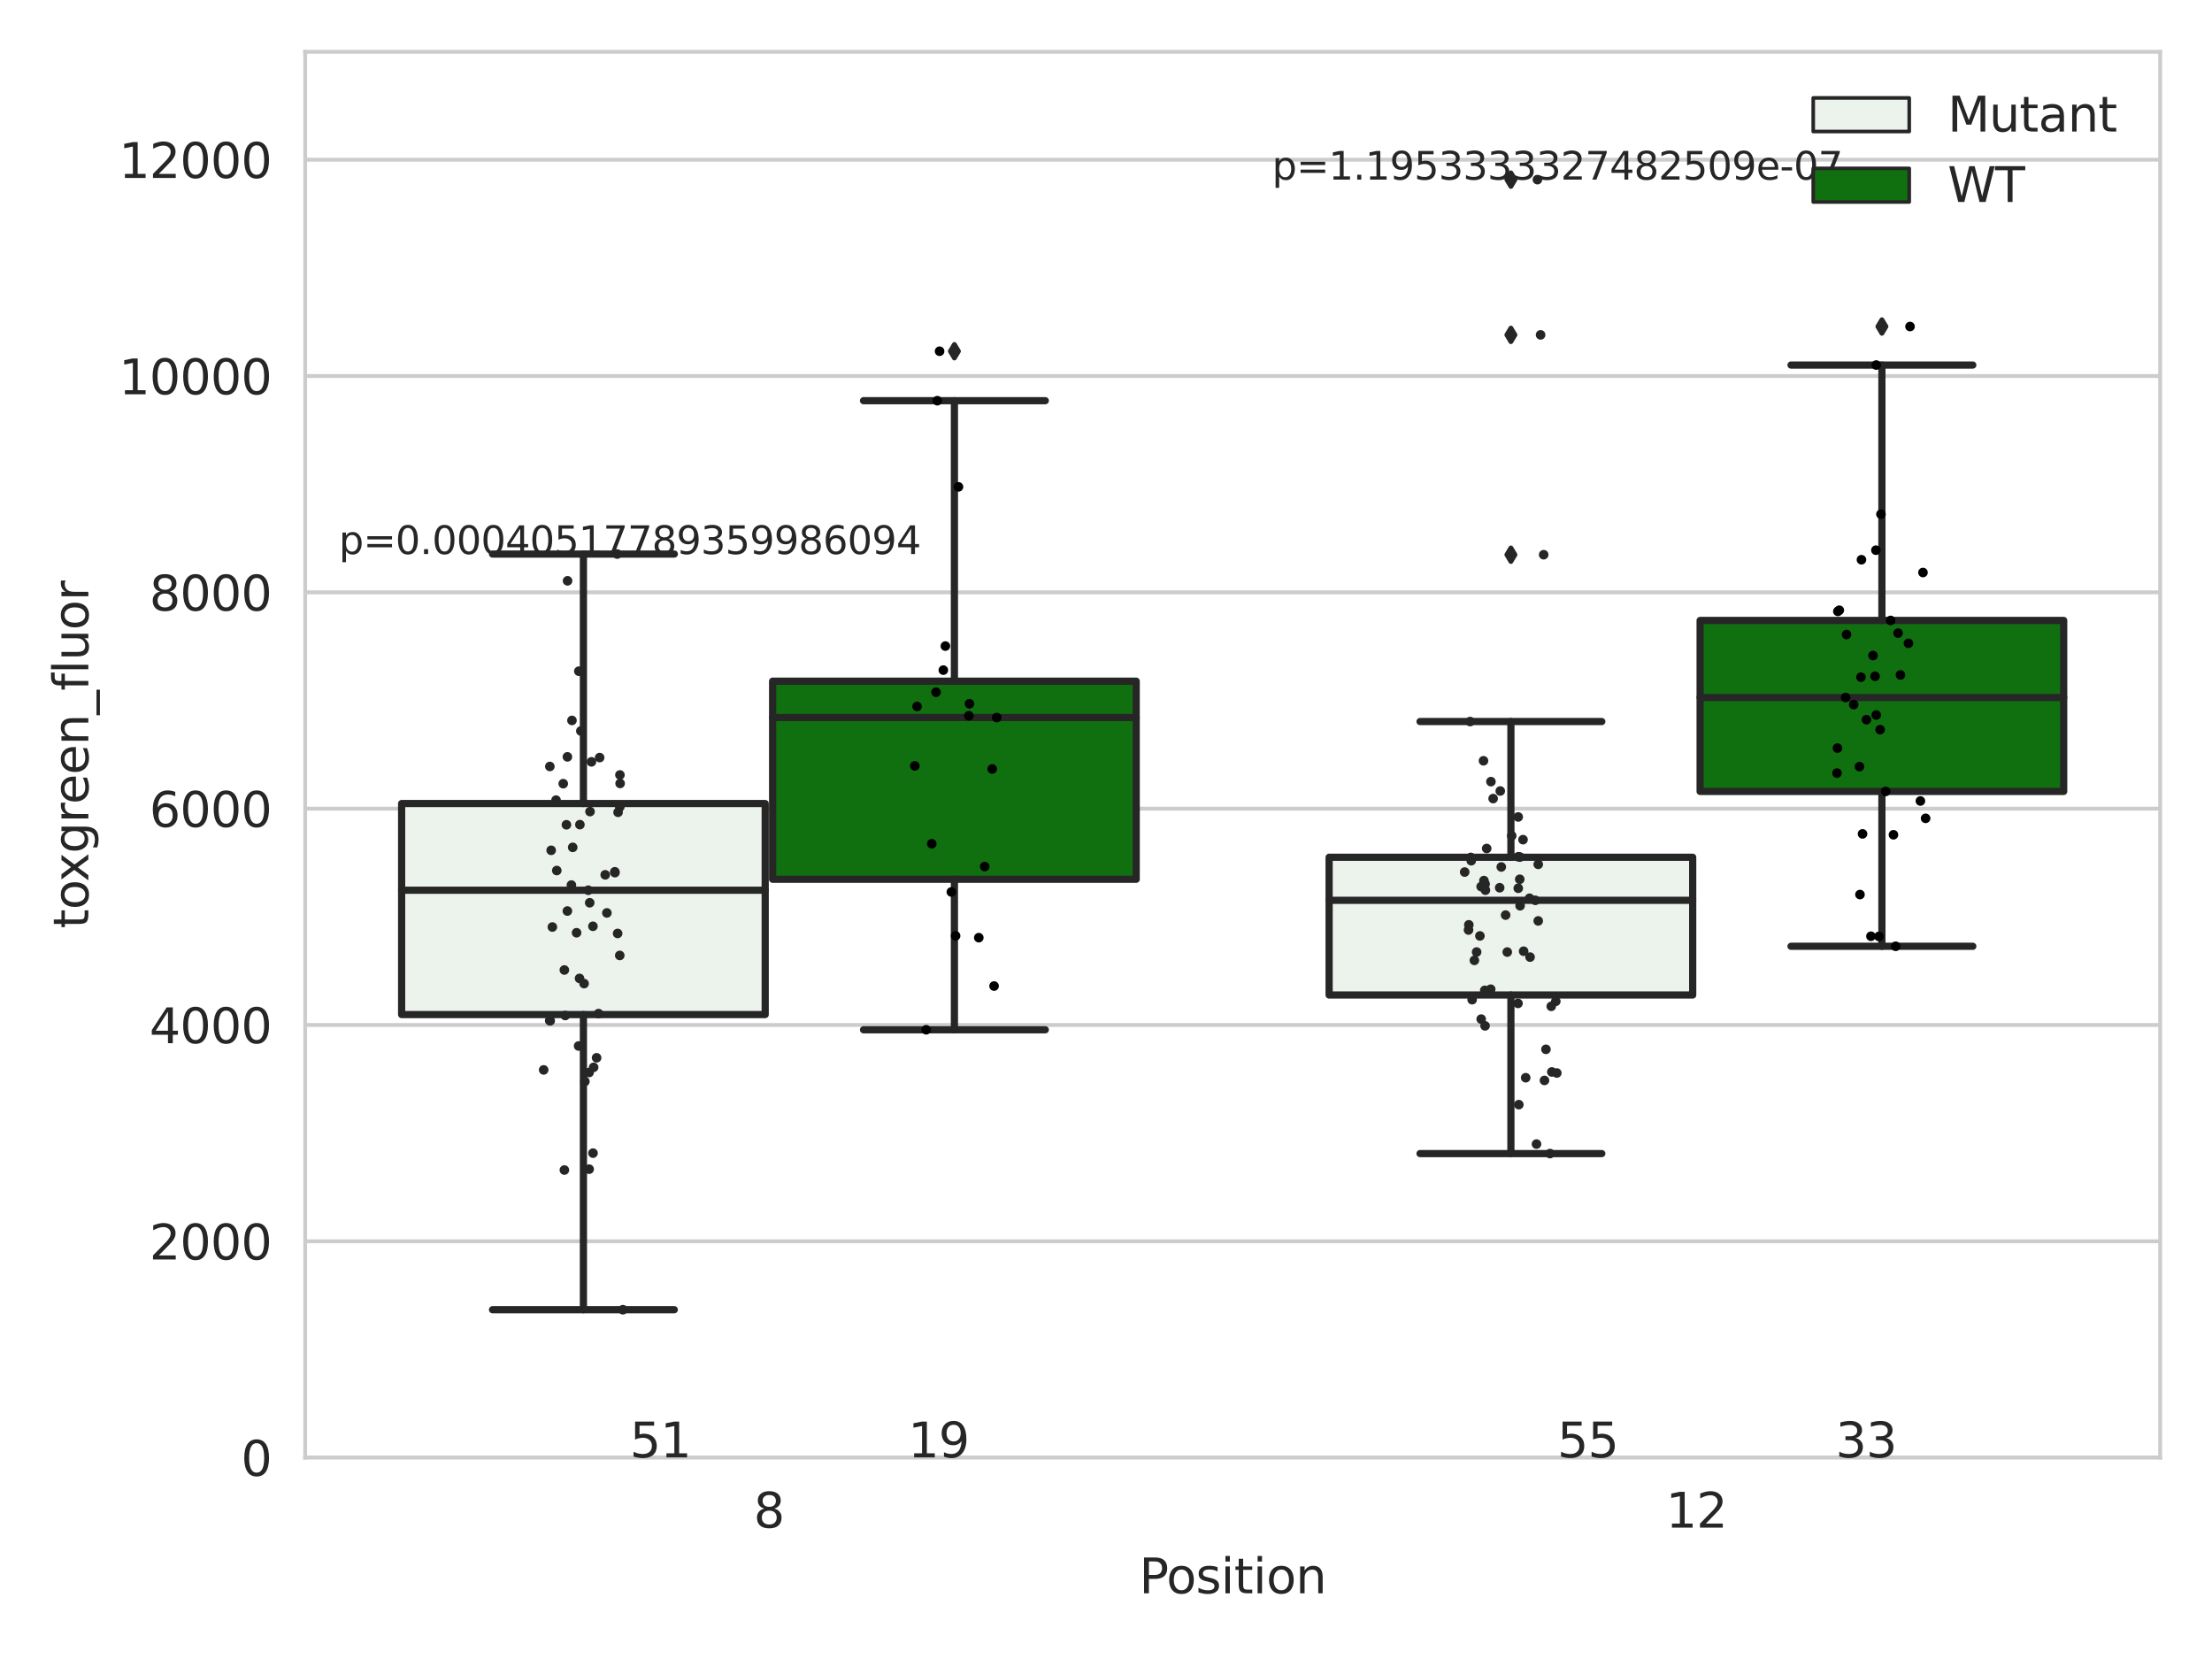 <?xml version="1.0" encoding="utf-8" standalone="no"?>
<!DOCTYPE svg PUBLIC "-//W3C//DTD SVG 1.1//EN"
  "http://www.w3.org/Graphics/SVG/1.1/DTD/svg11.dtd">
<svg xmlns:xlink="http://www.w3.org/1999/xlink" width="460.8pt" height="345.6pt" viewBox="0 0 460.8 345.6" xmlns="http://www.w3.org/2000/svg" version="1.1">
 <defs>
  <style type="text/css">*{stroke-linejoin: round; stroke-linecap: butt}</style>
 </defs>
 <g id="figure_1">
  <g id="patch_1">
   <path d="M 0 345.6 
L 460.8 345.6 
L 460.8 0 
L 0 0 
z
" style="fill: #ffffff"/>
  </g>
  <g id="axes_1">
   <g id="patch_2">
    <path d="M 63.571 303.64 
L 450 303.64 
L 450 10.8 
L 63.571 10.8 
z
" style="fill: #ffffff"/>
   </g>
   <g id="matplotlib.axis_1">
    <g id="xtick_1">
     <g id="text_1">
      <!-- 8 -->
      <g style="fill: #262626" transform="translate(156.997 318.238)scale(0.1 -0.1)">
       <defs>
        <path id="DejaVuSans-38" d="M 2034 2216 
Q 1584 2216 1326 1975 
Q 1069 1734 1069 1313 
Q 1069 891 1326 650 
Q 1584 409 2034 409 
Q 2484 409 2743 651 
Q 3003 894 3003 1313 
Q 3003 1734 2745 1975 
Q 2488 2216 2034 2216 
z
M 1403 2484 
Q 997 2584 770 2862 
Q 544 3141 544 3541 
Q 544 4100 942 4425 
Q 1341 4750 2034 4750 
Q 2731 4750 3128 4425 
Q 3525 4100 3525 3541 
Q 3525 3141 3298 2862 
Q 3072 2584 2669 2484 
Q 3125 2378 3379 2068 
Q 3634 1759 3634 1313 
Q 3634 634 3220 271 
Q 2806 -91 2034 -91 
Q 1263 -91 848 271 
Q 434 634 434 1313 
Q 434 1759 690 2068 
Q 947 2378 1403 2484 
z
M 1172 3481 
Q 1172 3119 1398 2916 
Q 1625 2713 2034 2713 
Q 2441 2713 2670 2916 
Q 2900 3119 2900 3481 
Q 2900 3844 2670 4047 
Q 2441 4250 2034 4250 
Q 1625 4250 1398 4047 
Q 1172 3844 1172 3481 
z
" transform="scale(0.016)"/>
       </defs>
       <use xlink:href="#DejaVuSans-38"/>
      </g>
     </g>
    </g>
    <g id="xtick_2">
     <g id="text_2">
      <!-- 12 -->
      <g style="fill: #262626" transform="translate(347.03 318.238)scale(0.1 -0.1)">
       <defs>
        <path id="DejaVuSans-31" d="M 794 531 
L 1825 531 
L 1825 4091 
L 703 3866 
L 703 4441 
L 1819 4666 
L 2450 4666 
L 2450 531 
L 3481 531 
L 3481 0 
L 794 0 
L 794 531 
z
" transform="scale(0.016)"/>
        <path id="DejaVuSans-32" d="M 1228 531 
L 3431 531 
L 3431 0 
L 469 0 
L 469 531 
Q 828 903 1448 1529 
Q 2069 2156 2228 2338 
Q 2531 2678 2651 2914 
Q 2772 3150 2772 3378 
Q 2772 3750 2511 3984 
Q 2250 4219 1831 4219 
Q 1534 4219 1204 4116 
Q 875 4013 500 3803 
L 500 4441 
Q 881 4594 1212 4672 
Q 1544 4750 1819 4750 
Q 2544 4750 2975 4387 
Q 3406 4025 3406 3419 
Q 3406 3131 3298 2873 
Q 3191 2616 2906 2266 
Q 2828 2175 2409 1742 
Q 1991 1309 1228 531 
z
" transform="scale(0.016)"/>
       </defs>
       <use xlink:href="#DejaVuSans-31"/>
       <use xlink:href="#DejaVuSans-32" x="63.623"/>
      </g>
     </g>
    </g>
    <g id="text_3">
     <!-- Position -->
     <g style="fill: #262626" transform="translate(237.322 331.917)scale(0.1 -0.1)">
      <defs>
       <path id="DejaVuSans-50" d="M 1259 4147 
L 1259 2394 
L 2053 2394 
Q 2494 2394 2734 2622 
Q 2975 2850 2975 3272 
Q 2975 3691 2734 3919 
Q 2494 4147 2053 4147 
L 1259 4147 
z
M 628 4666 
L 2053 4666 
Q 2838 4666 3239 4311 
Q 3641 3956 3641 3272 
Q 3641 2581 3239 2228 
Q 2838 1875 2053 1875 
L 1259 1875 
L 1259 0 
L 628 0 
L 628 4666 
z
" transform="scale(0.016)"/>
       <path id="DejaVuSans-6f" d="M 1959 3097 
Q 1497 3097 1228 2736 
Q 959 2375 959 1747 
Q 959 1119 1226 758 
Q 1494 397 1959 397 
Q 2419 397 2687 759 
Q 2956 1122 2956 1747 
Q 2956 2369 2687 2733 
Q 2419 3097 1959 3097 
z
M 1959 3584 
Q 2709 3584 3137 3096 
Q 3566 2609 3566 1747 
Q 3566 888 3137 398 
Q 2709 -91 1959 -91 
Q 1206 -91 779 398 
Q 353 888 353 1747 
Q 353 2609 779 3096 
Q 1206 3584 1959 3584 
z
" transform="scale(0.016)"/>
       <path id="DejaVuSans-73" d="M 2834 3397 
L 2834 2853 
Q 2591 2978 2328 3040 
Q 2066 3103 1784 3103 
Q 1356 3103 1142 2972 
Q 928 2841 928 2578 
Q 928 2378 1081 2264 
Q 1234 2150 1697 2047 
L 1894 2003 
Q 2506 1872 2764 1633 
Q 3022 1394 3022 966 
Q 3022 478 2636 193 
Q 2250 -91 1575 -91 
Q 1294 -91 989 -36 
Q 684 19 347 128 
L 347 722 
Q 666 556 975 473 
Q 1284 391 1588 391 
Q 1994 391 2212 530 
Q 2431 669 2431 922 
Q 2431 1156 2273 1281 
Q 2116 1406 1581 1522 
L 1381 1569 
Q 847 1681 609 1914 
Q 372 2147 372 2553 
Q 372 3047 722 3315 
Q 1072 3584 1716 3584 
Q 2034 3584 2315 3537 
Q 2597 3491 2834 3397 
z
" transform="scale(0.016)"/>
       <path id="DejaVuSans-69" d="M 603 3500 
L 1178 3500 
L 1178 0 
L 603 0 
L 603 3500 
z
M 603 4863 
L 1178 4863 
L 1178 4134 
L 603 4134 
L 603 4863 
z
" transform="scale(0.016)"/>
       <path id="DejaVuSans-74" d="M 1172 4494 
L 1172 3500 
L 2356 3500 
L 2356 3053 
L 1172 3053 
L 1172 1153 
Q 1172 725 1289 603 
Q 1406 481 1766 481 
L 2356 481 
L 2356 0 
L 1766 0 
Q 1100 0 847 248 
Q 594 497 594 1153 
L 594 3053 
L 172 3053 
L 172 3500 
L 594 3500 
L 594 4494 
L 1172 4494 
z
" transform="scale(0.016)"/>
       <path id="DejaVuSans-6e" d="M 3513 2113 
L 3513 0 
L 2938 0 
L 2938 2094 
Q 2938 2591 2744 2837 
Q 2550 3084 2163 3084 
Q 1697 3084 1428 2787 
Q 1159 2491 1159 1978 
L 1159 0 
L 581 0 
L 581 3500 
L 1159 3500 
L 1159 2956 
Q 1366 3272 1645 3428 
Q 1925 3584 2291 3584 
Q 2894 3584 3203 3211 
Q 3513 2838 3513 2113 
z
" transform="scale(0.016)"/>
      </defs>
      <use xlink:href="#DejaVuSans-50"/>
      <use xlink:href="#DejaVuSans-6f" x="56.678"/>
      <use xlink:href="#DejaVuSans-73" x="117.859"/>
      <use xlink:href="#DejaVuSans-69" x="169.959"/>
      <use xlink:href="#DejaVuSans-74" x="197.742"/>
      <use xlink:href="#DejaVuSans-69" x="236.951"/>
      <use xlink:href="#DejaVuSans-6f" x="264.734"/>
      <use xlink:href="#DejaVuSans-6e" x="325.916"/>
     </g>
    </g>
   </g>
   <g id="matplotlib.axis_2">
    <g id="ytick_1">
     <g id="line2d_1">
      <path d="M 63.571 303.64 
L 450 303.64 
" clip-path="url(#pef523c7a5f)" style="fill: none; stroke: #cccccc; stroke-width: 0.8; stroke-linecap: round"/>
     </g>
     <g id="text_4">
      <!-- 0 -->
      <g style="fill: #262626" transform="translate(50.209 307.439)scale(0.1 -0.1)">
       <defs>
        <path id="DejaVuSans-30" d="M 2034 4250 
Q 1547 4250 1301 3770 
Q 1056 3291 1056 2328 
Q 1056 1369 1301 889 
Q 1547 409 2034 409 
Q 2525 409 2770 889 
Q 3016 1369 3016 2328 
Q 3016 3291 2770 3770 
Q 2525 4250 2034 4250 
z
M 2034 4750 
Q 2819 4750 3233 4129 
Q 3647 3509 3647 2328 
Q 3647 1150 3233 529 
Q 2819 -91 2034 -91 
Q 1250 -91 836 529 
Q 422 1150 422 2328 
Q 422 3509 836 4129 
Q 1250 4750 2034 4750 
z
" transform="scale(0.016)"/>
       </defs>
       <use xlink:href="#DejaVuSans-30"/>
      </g>
     </g>
    </g>
    <g id="ytick_2">
     <g id="line2d_2">
      <path d="M 63.571 258.579 
L 450 258.579 
" clip-path="url(#pef523c7a5f)" style="fill: none; stroke: #cccccc; stroke-width: 0.8; stroke-linecap: round"/>
     </g>
     <g id="text_5">
      <!-- 2000 -->
      <g style="fill: #262626" transform="translate(31.121 262.378)scale(0.1 -0.1)">
       <use xlink:href="#DejaVuSans-32"/>
       <use xlink:href="#DejaVuSans-30" x="63.623"/>
       <use xlink:href="#DejaVuSans-30" x="127.246"/>
       <use xlink:href="#DejaVuSans-30" x="190.869"/>
      </g>
     </g>
    </g>
    <g id="ytick_3">
     <g id="line2d_3">
      <path d="M 63.571 213.518 
L 450 213.518 
" clip-path="url(#pef523c7a5f)" style="fill: none; stroke: #cccccc; stroke-width: 0.8; stroke-linecap: round"/>
     </g>
     <g id="text_6">
      <!-- 4000 -->
      <g style="fill: #262626" transform="translate(31.121 217.317)scale(0.1 -0.1)">
       <defs>
        <path id="DejaVuSans-34" d="M 2419 4116 
L 825 1625 
L 2419 1625 
L 2419 4116 
z
M 2253 4666 
L 3047 4666 
L 3047 1625 
L 3713 1625 
L 3713 1100 
L 3047 1100 
L 3047 0 
L 2419 0 
L 2419 1100 
L 313 1100 
L 313 1709 
L 2253 4666 
z
" transform="scale(0.016)"/>
       </defs>
       <use xlink:href="#DejaVuSans-34"/>
       <use xlink:href="#DejaVuSans-30" x="63.623"/>
       <use xlink:href="#DejaVuSans-30" x="127.246"/>
       <use xlink:href="#DejaVuSans-30" x="190.869"/>
      </g>
     </g>
    </g>
    <g id="ytick_4">
     <g id="line2d_4">
      <path d="M 63.571 168.457 
L 450 168.457 
" clip-path="url(#pef523c7a5f)" style="fill: none; stroke: #cccccc; stroke-width: 0.8; stroke-linecap: round"/>
     </g>
     <g id="text_7">
      <!-- 6000 -->
      <g style="fill: #262626" transform="translate(31.121 172.256)scale(0.1 -0.1)">
       <defs>
        <path id="DejaVuSans-36" d="M 2113 2584 
Q 1688 2584 1439 2293 
Q 1191 2003 1191 1497 
Q 1191 994 1439 701 
Q 1688 409 2113 409 
Q 2538 409 2786 701 
Q 3034 994 3034 1497 
Q 3034 2003 2786 2293 
Q 2538 2584 2113 2584 
z
M 3366 4563 
L 3366 3988 
Q 3128 4100 2886 4159 
Q 2644 4219 2406 4219 
Q 1781 4219 1451 3797 
Q 1122 3375 1075 2522 
Q 1259 2794 1537 2939 
Q 1816 3084 2150 3084 
Q 2853 3084 3261 2657 
Q 3669 2231 3669 1497 
Q 3669 778 3244 343 
Q 2819 -91 2113 -91 
Q 1303 -91 875 529 
Q 447 1150 447 2328 
Q 447 3434 972 4092 
Q 1497 4750 2381 4750 
Q 2619 4750 2861 4703 
Q 3103 4656 3366 4563 
z
" transform="scale(0.016)"/>
       </defs>
       <use xlink:href="#DejaVuSans-36"/>
       <use xlink:href="#DejaVuSans-30" x="63.623"/>
       <use xlink:href="#DejaVuSans-30" x="127.246"/>
       <use xlink:href="#DejaVuSans-30" x="190.869"/>
      </g>
     </g>
    </g>
    <g id="ytick_5">
     <g id="line2d_5">
      <path d="M 63.571 123.396 
L 450 123.396 
" clip-path="url(#pef523c7a5f)" style="fill: none; stroke: #cccccc; stroke-width: 0.8; stroke-linecap: round"/>
     </g>
     <g id="text_8">
      <!-- 8000 -->
      <g style="fill: #262626" transform="translate(31.121 127.195)scale(0.1 -0.1)">
       <use xlink:href="#DejaVuSans-38"/>
       <use xlink:href="#DejaVuSans-30" x="63.623"/>
       <use xlink:href="#DejaVuSans-30" x="127.246"/>
       <use xlink:href="#DejaVuSans-30" x="190.869"/>
      </g>
     </g>
    </g>
    <g id="ytick_6">
     <g id="line2d_6">
      <path d="M 63.571 78.334 
L 450 78.334 
" clip-path="url(#pef523c7a5f)" style="fill: none; stroke: #cccccc; stroke-width: 0.8; stroke-linecap: round"/>
     </g>
     <g id="text_9">
      <!-- 10000 -->
      <g style="fill: #262626" transform="translate(24.759 82.134)scale(0.1 -0.1)">
       <use xlink:href="#DejaVuSans-31"/>
       <use xlink:href="#DejaVuSans-30" x="63.623"/>
       <use xlink:href="#DejaVuSans-30" x="127.246"/>
       <use xlink:href="#DejaVuSans-30" x="190.869"/>
       <use xlink:href="#DejaVuSans-30" x="254.492"/>
      </g>
     </g>
    </g>
    <g id="ytick_7">
     <g id="line2d_7">
      <path d="M 63.571 33.273 
L 450 33.273 
" clip-path="url(#pef523c7a5f)" style="fill: none; stroke: #cccccc; stroke-width: 0.8; stroke-linecap: round"/>
     </g>
     <g id="text_10">
      <!-- 12000 -->
      <g style="fill: #262626" transform="translate(24.759 37.073)scale(0.1 -0.1)">
       <use xlink:href="#DejaVuSans-31"/>
       <use xlink:href="#DejaVuSans-32" x="63.623"/>
       <use xlink:href="#DejaVuSans-30" x="127.246"/>
       <use xlink:href="#DejaVuSans-30" x="190.869"/>
       <use xlink:href="#DejaVuSans-30" x="254.492"/>
      </g>
     </g>
    </g>
    <g id="text_11">
     <!-- toxgreen_fluor -->
     <g style="fill: #262626" transform="translate(18.401 193.415)rotate(-90)scale(0.1 -0.1)">
      <defs>
       <path id="DejaVuSans-78" d="M 3513 3500 
L 2247 1797 
L 3578 0 
L 2900 0 
L 1881 1375 
L 863 0 
L 184 0 
L 1544 1831 
L 300 3500 
L 978 3500 
L 1906 2253 
L 2834 3500 
L 3513 3500 
z
" transform="scale(0.016)"/>
       <path id="DejaVuSans-67" d="M 2906 1791 
Q 2906 2416 2648 2759 
Q 2391 3103 1925 3103 
Q 1463 3103 1205 2759 
Q 947 2416 947 1791 
Q 947 1169 1205 825 
Q 1463 481 1925 481 
Q 2391 481 2648 825 
Q 2906 1169 2906 1791 
z
M 3481 434 
Q 3481 -459 3084 -895 
Q 2688 -1331 1869 -1331 
Q 1566 -1331 1297 -1286 
Q 1028 -1241 775 -1147 
L 775 -588 
Q 1028 -725 1275 -790 
Q 1522 -856 1778 -856 
Q 2344 -856 2625 -561 
Q 2906 -266 2906 331 
L 2906 616 
Q 2728 306 2450 153 
Q 2172 0 1784 0 
Q 1141 0 747 490 
Q 353 981 353 1791 
Q 353 2603 747 3093 
Q 1141 3584 1784 3584 
Q 2172 3584 2450 3431 
Q 2728 3278 2906 2969 
L 2906 3500 
L 3481 3500 
L 3481 434 
z
" transform="scale(0.016)"/>
       <path id="DejaVuSans-72" d="M 2631 2963 
Q 2534 3019 2420 3045 
Q 2306 3072 2169 3072 
Q 1681 3072 1420 2755 
Q 1159 2438 1159 1844 
L 1159 0 
L 581 0 
L 581 3500 
L 1159 3500 
L 1159 2956 
Q 1341 3275 1631 3429 
Q 1922 3584 2338 3584 
Q 2397 3584 2469 3576 
Q 2541 3569 2628 3553 
L 2631 2963 
z
" transform="scale(0.016)"/>
       <path id="DejaVuSans-65" d="M 3597 1894 
L 3597 1613 
L 953 1613 
Q 991 1019 1311 708 
Q 1631 397 2203 397 
Q 2534 397 2845 478 
Q 3156 559 3463 722 
L 3463 178 
Q 3153 47 2828 -22 
Q 2503 -91 2169 -91 
Q 1331 -91 842 396 
Q 353 884 353 1716 
Q 353 2575 817 3079 
Q 1281 3584 2069 3584 
Q 2775 3584 3186 3129 
Q 3597 2675 3597 1894 
z
M 3022 2063 
Q 3016 2534 2758 2815 
Q 2500 3097 2075 3097 
Q 1594 3097 1305 2825 
Q 1016 2553 972 2059 
L 3022 2063 
z
" transform="scale(0.016)"/>
       <path id="DejaVuSans-5f" d="M 3263 -1063 
L 3263 -1509 
L -63 -1509 
L -63 -1063 
L 3263 -1063 
z
" transform="scale(0.016)"/>
       <path id="DejaVuSans-66" d="M 2375 4863 
L 2375 4384 
L 1825 4384 
Q 1516 4384 1395 4259 
Q 1275 4134 1275 3809 
L 1275 3500 
L 2222 3500 
L 2222 3053 
L 1275 3053 
L 1275 0 
L 697 0 
L 697 3053 
L 147 3053 
L 147 3500 
L 697 3500 
L 697 3744 
Q 697 4328 969 4595 
Q 1241 4863 1831 4863 
L 2375 4863 
z
" transform="scale(0.016)"/>
       <path id="DejaVuSans-6c" d="M 603 4863 
L 1178 4863 
L 1178 0 
L 603 0 
L 603 4863 
z
" transform="scale(0.016)"/>
       <path id="DejaVuSans-75" d="M 544 1381 
L 544 3500 
L 1119 3500 
L 1119 1403 
Q 1119 906 1312 657 
Q 1506 409 1894 409 
Q 2359 409 2629 706 
Q 2900 1003 2900 1516 
L 2900 3500 
L 3475 3500 
L 3475 0 
L 2900 0 
L 2900 538 
Q 2691 219 2414 64 
Q 2138 -91 1772 -91 
Q 1169 -91 856 284 
Q 544 659 544 1381 
z
M 1991 3584 
L 1991 3584 
z
" transform="scale(0.016)"/>
      </defs>
      <use xlink:href="#DejaVuSans-74"/>
      <use xlink:href="#DejaVuSans-6f" x="39.209"/>
      <use xlink:href="#DejaVuSans-78" x="97.266"/>
      <use xlink:href="#DejaVuSans-67" x="156.445"/>
      <use xlink:href="#DejaVuSans-72" x="219.922"/>
      <use xlink:href="#DejaVuSans-65" x="258.785"/>
      <use xlink:href="#DejaVuSans-65" x="320.309"/>
      <use xlink:href="#DejaVuSans-6e" x="381.832"/>
      <use xlink:href="#DejaVuSans-5f" x="445.211"/>
      <use xlink:href="#DejaVuSans-66" x="495.211"/>
      <use xlink:href="#DejaVuSans-6c" x="530.416"/>
      <use xlink:href="#DejaVuSans-75" x="558.199"/>
      <use xlink:href="#DejaVuSans-6f" x="621.578"/>
      <use xlink:href="#DejaVuSans-72" x="682.76"/>
     </g>
    </g>
   </g>
   <g id="patch_3">
    <path d="M 83.666 211.349 
L 159.406 211.349 
L 159.406 167.392 
L 83.666 167.392 
L 83.666 211.349 
z
" clip-path="url(#pef523c7a5f)" style="fill: #ecf2ec; stroke: #262626; stroke-width: 1.5; stroke-linejoin: miter"/>
   </g>
   <g id="patch_4">
    <path d="M 160.951 183.165 
L 236.691 183.165 
L 236.691 141.899 
L 160.951 141.899 
L 160.951 183.165 
z
" clip-path="url(#pef523c7a5f)" style="fill: #107010; stroke: #262626; stroke-width: 1.5; stroke-linejoin: miter"/>
   </g>
   <g id="patch_5">
    <path d="M 276.88 207.279 
L 352.62 207.279 
L 352.62 178.58 
L 276.88 178.58 
L 276.88 207.279 
z
" clip-path="url(#pef523c7a5f)" style="fill: #ecf2ec; stroke: #262626; stroke-width: 1.5; stroke-linejoin: miter"/>
   </g>
   <g id="patch_6">
    <path d="M 354.166 164.871 
L 429.906 164.871 
L 429.906 129.251 
L 354.166 129.251 
L 354.166 164.871 
z
" clip-path="url(#pef523c7a5f)" style="fill: #107010; stroke: #262626; stroke-width: 1.5; stroke-linejoin: miter"/>
   </g>
   <g id="patch_7">
    <path d="M 160.178 303.64 
L 160.178 303.64 
L 160.178 303.64 
L 160.178 303.64 
z
" clip-path="url(#pef523c7a5f)" style="fill: #ecf2ec; stroke: #262626; stroke-width: 0.75; stroke-linejoin: miter"/>
   </g>
   <g id="patch_8">
    <path d="M 160.178 303.64 
L 160.178 303.64 
L 160.178 303.64 
L 160.178 303.64 
z
" clip-path="url(#pef523c7a5f)" style="fill: #107010; stroke: #262626; stroke-width: 0.75; stroke-linejoin: miter"/>
   </g>
   <g id="PathCollection_1"/>
   <g id="PathCollection_2"/>
   <g id="line2d_8">
    <path d="M 121.536 211.349 
L 121.536 272.837 
" clip-path="url(#pef523c7a5f)" style="fill: none; stroke: #262626; stroke-width: 1.5; stroke-linecap: round"/>
   </g>
   <g id="line2d_9">
    <path d="M 121.536 167.392 
L 121.536 115.416 
" clip-path="url(#pef523c7a5f)" style="fill: none; stroke: #262626; stroke-width: 1.5; stroke-linecap: round"/>
   </g>
   <g id="line2d_10">
    <path d="M 102.601 272.837 
L 140.471 272.837 
" clip-path="url(#pef523c7a5f)" style="fill: none; stroke: #262626; stroke-width: 1.5; stroke-linecap: round"/>
   </g>
   <g id="line2d_11">
    <path d="M 102.601 115.416 
L 140.471 115.416 
" clip-path="url(#pef523c7a5f)" style="fill: none; stroke: #262626; stroke-width: 1.5; stroke-linecap: round"/>
   </g>
   <g id="line2d_12"/>
   <g id="line2d_13">
    <path d="M 198.821 183.165 
L 198.821 214.521 
" clip-path="url(#pef523c7a5f)" style="fill: none; stroke: #262626; stroke-width: 1.5; stroke-linecap: round"/>
   </g>
   <g id="line2d_14">
    <path d="M 198.821 141.899 
L 198.821 83.473 
" clip-path="url(#pef523c7a5f)" style="fill: none; stroke: #262626; stroke-width: 1.5; stroke-linecap: round"/>
   </g>
   <g id="line2d_15">
    <path d="M 179.886 214.521 
L 217.756 214.521 
" clip-path="url(#pef523c7a5f)" style="fill: none; stroke: #262626; stroke-width: 1.5; stroke-linecap: round"/>
   </g>
   <g id="line2d_16">
    <path d="M 179.886 83.473 
L 217.756 83.473 
" clip-path="url(#pef523c7a5f)" style="fill: none; stroke: #262626; stroke-width: 1.5; stroke-linecap: round"/>
   </g>
   <g id="line2d_17">
    <defs>
     <path id="mc21ab0cc3a" d="M -0 1.414 
L 0.849 0 
L 0 -1.414 
L -0.849 -0 
z
" style="stroke: #262626; stroke-linejoin: miter"/>
    </defs>
    <g clip-path="url(#pef523c7a5f)">
     <use xlink:href="#mc21ab0cc3a" x="198.821" y="73.167" style="fill: #262626; stroke: #262626; stroke-linejoin: miter"/>
    </g>
   </g>
   <g id="line2d_18">
    <path d="M 314.75 207.279 
L 314.75 240.312 
" clip-path="url(#pef523c7a5f)" style="fill: none; stroke: #262626; stroke-width: 1.5; stroke-linecap: round"/>
   </g>
   <g id="line2d_19">
    <path d="M 314.75 178.58 
L 314.75 150.312 
" clip-path="url(#pef523c7a5f)" style="fill: none; stroke: #262626; stroke-width: 1.5; stroke-linecap: round"/>
   </g>
   <g id="line2d_20">
    <path d="M 295.815 240.312 
L 333.685 240.312 
" clip-path="url(#pef523c7a5f)" style="fill: none; stroke: #262626; stroke-width: 1.5; stroke-linecap: round"/>
   </g>
   <g id="line2d_21">
    <path d="M 295.815 150.312 
L 333.685 150.312 
" clip-path="url(#pef523c7a5f)" style="fill: none; stroke: #262626; stroke-width: 1.5; stroke-linecap: round"/>
   </g>
   <g id="line2d_22">
    <g clip-path="url(#pef523c7a5f)">
     <use xlink:href="#mc21ab0cc3a" x="314.75" y="115.556" style="fill: #262626; stroke: #262626; stroke-linejoin: miter"/>
     <use xlink:href="#mc21ab0cc3a" x="314.75" y="69.759" style="fill: #262626; stroke: #262626; stroke-linejoin: miter"/>
     <use xlink:href="#mc21ab0cc3a" x="314.75" y="37.422" style="fill: #262626; stroke: #262626; stroke-linejoin: miter"/>
    </g>
   </g>
   <g id="line2d_23">
    <path d="M 392.036 164.871 
L 392.036 197.129 
" clip-path="url(#pef523c7a5f)" style="fill: none; stroke: #262626; stroke-width: 1.5; stroke-linecap: round"/>
   </g>
   <g id="line2d_24">
    <path d="M 392.036 129.251 
L 392.036 76.045 
" clip-path="url(#pef523c7a5f)" style="fill: none; stroke: #262626; stroke-width: 1.5; stroke-linecap: round"/>
   </g>
   <g id="line2d_25">
    <path d="M 373.101 197.129 
L 410.971 197.129 
" clip-path="url(#pef523c7a5f)" style="fill: none; stroke: #262626; stroke-width: 1.5; stroke-linecap: round"/>
   </g>
   <g id="line2d_26">
    <path d="M 373.101 76.045 
L 410.971 76.045 
" clip-path="url(#pef523c7a5f)" style="fill: none; stroke: #262626; stroke-width: 1.5; stroke-linecap: round"/>
   </g>
   <g id="line2d_27">
    <g clip-path="url(#pef523c7a5f)">
     <use xlink:href="#mc21ab0cc3a" x="392.036" y="68.02" style="fill: #262626; stroke: #262626; stroke-linejoin: miter"/>
    </g>
   </g>
   <g id="line2d_28">
    <path d="M 83.666 185.448 
L 159.406 185.448 
" clip-path="url(#pef523c7a5f)" style="fill: none; stroke: #262626; stroke-width: 1.5; stroke-linecap: round"/>
   </g>
   <g id="line2d_29">
    <path d="M 160.951 149.474 
L 236.691 149.474 
" clip-path="url(#pef523c7a5f)" style="fill: none; stroke: #262626; stroke-width: 1.5; stroke-linecap: round"/>
   </g>
   <g id="line2d_30">
    <path d="M 276.88 187.551 
L 352.62 187.551 
" clip-path="url(#pef523c7a5f)" style="fill: none; stroke: #262626; stroke-width: 1.5; stroke-linecap: round"/>
   </g>
   <g id="line2d_31">
    <path d="M 354.166 145.3 
L 429.906 145.3 
" clip-path="url(#pef523c7a5f)" style="fill: none; stroke: #262626; stroke-width: 1.5; stroke-linecap: round"/>
   </g>
   <g id="patch_9">
    <path d="M 63.571 303.64 
L 63.571 10.8 
" style="fill: none; stroke: #cccccc; stroke-width: 0.8; stroke-linejoin: miter; stroke-linecap: square"/>
   </g>
   <g id="patch_10">
    <path d="M 450 303.64 
L 450 10.8 
" style="fill: none; stroke: #cccccc; stroke-width: 0.8; stroke-linejoin: miter; stroke-linecap: square"/>
   </g>
   <g id="patch_11">
    <path d="M 63.571 303.64 
L 450 303.64 
" style="fill: none; stroke: #cccccc; stroke-width: 0.8; stroke-linejoin: miter; stroke-linecap: square"/>
   </g>
   <g id="patch_12">
    <path d="M 63.571 10.8 
L 450 10.8 
" style="fill: none; stroke: #cccccc; stroke-width: 0.8; stroke-linejoin: miter; stroke-linecap: square"/>
   </g>
   <g id="PathCollection_3">
    <defs>
     <path id="C0_0_4cc13b50b1" d="M 0 1 
C 0.265 1 0.52 0.895 0.707 0.707 
C 0.895 0.52 1 0.265 1 -0 
C 1 -0.265 0.895 -0.52 0.707 -0.707 
C 0.52 -0.895 0.265 -1 0 -1 
C -0.265 -1 -0.52 -0.895 -0.707 -0.707 
C -0.895 -0.52 -1 -0.265 -1 0 
C -1 0.265 -0.895 0.52 -0.707 0.707 
C -0.52 0.895 -0.265 1 0 1 
z
"/>
    </defs>
    <g clip-path="url(#pef523c7a5f)">
     <use xlink:href="#C0_0_4cc13b50b1" x="124.915" y="157.816" style="fill: #262626"/>
    </g>
    <g clip-path="url(#pef523c7a5f)">
     <use xlink:href="#C0_0_4cc13b50b1" x="122.72" y="223.422" style="fill: #262626"/>
    </g>
    <g clip-path="url(#pef523c7a5f)">
     <use xlink:href="#C0_0_4cc13b50b1" x="119.306" y="176.521" style="fill: #262626"/>
    </g>
    <g clip-path="url(#pef523c7a5f)">
     <use xlink:href="#C0_0_4cc13b50b1" x="124.68" y="211.147" style="fill: #262626"/>
    </g>
    <g clip-path="url(#pef523c7a5f)">
     <use xlink:href="#C0_0_4cc13b50b1" x="117.754" y="211.552" style="fill: #262626"/>
    </g>
    <g clip-path="url(#pef523c7a5f)">
     <use xlink:href="#C0_0_4cc13b50b1" x="120.581" y="139.821" style="fill: #262626"/>
    </g>
    <g clip-path="url(#pef523c7a5f)">
     <use xlink:href="#C0_0_4cc13b50b1" x="123.534" y="240.218" style="fill: #262626"/>
    </g>
    <g clip-path="url(#pef523c7a5f)">
     <use xlink:href="#C0_0_4cc13b50b1" x="124.281" y="220.358" style="fill: #262626"/>
    </g>
    <g clip-path="url(#pef523c7a5f)">
     <use xlink:href="#C0_0_4cc13b50b1" x="117.569" y="202.07" style="fill: #262626"/>
    </g>
    <g clip-path="url(#pef523c7a5f)">
     <use xlink:href="#C0_0_4cc13b50b1" x="128.081" y="181.608" style="fill: #262626"/>
    </g>
    <g clip-path="url(#pef523c7a5f)">
     <use xlink:href="#C0_0_4cc13b50b1" x="115.07" y="193.115" style="fill: #262626"/>
    </g>
    <g clip-path="url(#pef523c7a5f)">
     <use xlink:href="#C0_0_4cc13b50b1" x="122.911" y="169.068" style="fill: #262626"/>
    </g>
    <g clip-path="url(#pef523c7a5f)">
     <use xlink:href="#C0_0_4cc13b50b1" x="123.518" y="192.962" style="fill: #262626"/>
    </g>
    <g clip-path="url(#pef523c7a5f)">
     <use xlink:href="#C0_0_4cc13b50b1" x="117.997" y="171.817" style="fill: #262626"/>
    </g>
    <g clip-path="url(#pef523c7a5f)">
     <use xlink:href="#C0_0_4cc13b50b1" x="129.107" y="199.037" style="fill: #262626"/>
    </g>
    <g clip-path="url(#pef523c7a5f)">
     <use xlink:href="#C0_0_4cc13b50b1" x="128.104" y="181.787" style="fill: #262626"/>
    </g>
    <g clip-path="url(#pef523c7a5f)">
     <use xlink:href="#C0_0_4cc13b50b1" x="119.152" y="150.079" style="fill: #262626"/>
    </g>
    <g clip-path="url(#pef523c7a5f)">
     <use xlink:href="#C0_0_4cc13b50b1" x="117.572" y="243.74" style="fill: #262626"/>
    </g>
    <g clip-path="url(#pef523c7a5f)">
     <use xlink:href="#C0_0_4cc13b50b1" x="114.818" y="177.133" style="fill: #262626"/>
    </g>
    <g clip-path="url(#pef523c7a5f)">
     <use xlink:href="#C0_0_4cc13b50b1" x="129.764" y="272.837" style="fill: #262626"/>
    </g>
    <g clip-path="url(#pef523c7a5f)">
     <use xlink:href="#C0_0_4cc13b50b1" x="120.729" y="203.822" style="fill: #262626"/>
    </g>
    <g clip-path="url(#pef523c7a5f)">
     <use xlink:href="#C0_0_4cc13b50b1" x="123.664" y="222.345" style="fill: #262626"/>
    </g>
    <g clip-path="url(#pef523c7a5f)">
     <use xlink:href="#C0_0_4cc13b50b1" x="115.834" y="166.683" style="fill: #262626"/>
    </g>
    <g clip-path="url(#pef523c7a5f)">
     <use xlink:href="#C0_0_4cc13b50b1" x="115.987" y="181.347" style="fill: #262626"/>
    </g>
    <g clip-path="url(#pef523c7a5f)">
     <use xlink:href="#C0_0_4cc13b50b1" x="114.515" y="212.607" style="fill: #262626"/>
    </g>
    <g clip-path="url(#pef523c7a5f)">
     <use xlink:href="#C0_0_4cc13b50b1" x="118.233" y="120.995" style="fill: #262626"/>
    </g>
    <g clip-path="url(#pef523c7a5f)">
     <use xlink:href="#C0_0_4cc13b50b1" x="129.183" y="163.207" style="fill: #262626"/>
    </g>
    <g clip-path="url(#pef523c7a5f)">
     <use xlink:href="#C0_0_4cc13b50b1" x="126.425" y="190.176" style="fill: #262626"/>
    </g>
    <g clip-path="url(#pef523c7a5f)">
     <use xlink:href="#C0_0_4cc13b50b1" x="118.195" y="189.783" style="fill: #262626"/>
    </g>
    <g clip-path="url(#pef523c7a5f)">
     <use xlink:href="#C0_0_4cc13b50b1" x="122.73" y="243.561" style="fill: #262626"/>
    </g>
    <g clip-path="url(#pef523c7a5f)">
     <use xlink:href="#C0_0_4cc13b50b1" x="120.108" y="194.307" style="fill: #262626"/>
    </g>
    <g clip-path="url(#pef523c7a5f)">
     <use xlink:href="#C0_0_4cc13b50b1" x="121.677" y="204.9" style="fill: #262626"/>
    </g>
    <g clip-path="url(#pef523c7a5f)">
     <use xlink:href="#C0_0_4cc13b50b1" x="122.546" y="185.448" style="fill: #262626"/>
    </g>
    <g clip-path="url(#pef523c7a5f)">
     <use xlink:href="#C0_0_4cc13b50b1" x="117.332" y="163.254" style="fill: #262626"/>
    </g>
    <g clip-path="url(#pef523c7a5f)">
     <use xlink:href="#C0_0_4cc13b50b1" x="113.255" y="222.88" style="fill: #262626"/>
    </g>
    <g clip-path="url(#pef523c7a5f)">
     <use xlink:href="#C0_0_4cc13b50b1" x="118.199" y="157.665" style="fill: #262626"/>
    </g>
    <g clip-path="url(#pef523c7a5f)">
     <use xlink:href="#C0_0_4cc13b50b1" x="129.143" y="161.436" style="fill: #262626"/>
    </g>
    <g clip-path="url(#pef523c7a5f)">
     <use xlink:href="#C0_0_4cc13b50b1" x="128.754" y="169.217" style="fill: #262626"/>
    </g>
    <g clip-path="url(#pef523c7a5f)">
     <use xlink:href="#C0_0_4cc13b50b1" x="119.035" y="184.372" style="fill: #262626"/>
    </g>
    <g clip-path="url(#pef523c7a5f)">
     <use xlink:href="#C0_0_4cc13b50b1" x="122.848" y="188.063" style="fill: #262626"/>
    </g>
    <g clip-path="url(#pef523c7a5f)">
     <use xlink:href="#C0_0_4cc13b50b1" x="121.001" y="152.281" style="fill: #262626"/>
    </g>
    <g clip-path="url(#pef523c7a5f)">
     <use xlink:href="#C0_0_4cc13b50b1" x="128.663" y="194.455" style="fill: #262626"/>
    </g>
    <g clip-path="url(#pef523c7a5f)">
     <use xlink:href="#C0_0_4cc13b50b1" x="120.535" y="217.899" style="fill: #262626"/>
    </g>
    <g clip-path="url(#pef523c7a5f)">
     <use xlink:href="#C0_0_4cc13b50b1" x="114.617" y="212.651" style="fill: #262626"/>
    </g>
    <g clip-path="url(#pef523c7a5f)">
     <use xlink:href="#C0_0_4cc13b50b1" x="126.077" y="182.241" style="fill: #262626"/>
    </g>
    <g clip-path="url(#pef523c7a5f)">
     <use xlink:href="#C0_0_4cc13b50b1" x="121.842" y="225.284" style="fill: #262626"/>
    </g>
    <g clip-path="url(#pef523c7a5f)">
     <use xlink:href="#C0_0_4cc13b50b1" x="114.545" y="159.668" style="fill: #262626"/>
    </g>
    <g clip-path="url(#pef523c7a5f)">
     <use xlink:href="#C0_0_4cc13b50b1" x="123.213" y="158.705" style="fill: #262626"/>
    </g>
    <g clip-path="url(#pef523c7a5f)">
     <use xlink:href="#C0_0_4cc13b50b1" x="129.116" y="168.1" style="fill: #262626"/>
    </g>
    <g clip-path="url(#pef523c7a5f)">
     <use xlink:href="#C0_0_4cc13b50b1" x="128.582" y="115.416" style="fill: #262626"/>
    </g>
    <g clip-path="url(#pef523c7a5f)">
     <use xlink:href="#C0_0_4cc13b50b1" x="120.803" y="171.789" style="fill: #262626"/>
    </g>
   </g>
   <g id="PathCollection_4">
    <defs>
     <path id="C1_0_f9e02ff6d9" d="M 0 1 
C 0.265 1 0.52 0.895 0.707 0.707 
C 0.895 0.52 1 0.265 1 -0 
C 1 -0.265 0.895 -0.52 0.707 -0.707 
C 0.52 -0.895 0.265 -1 0 -1 
C -0.265 -1 -0.52 -0.895 -0.707 -0.707 
C -0.895 -0.52 -1 -0.265 -1 0 
C -1 0.265 -0.895 0.52 -0.707 0.707 
C -0.52 0.895 -0.265 1 0 1 
z
"/>
    </defs>
    <g clip-path="url(#pef523c7a5f)">
     <use xlink:href="#C1_0_f9e02ff6d9" x="205.131" y="180.518"/>
    </g>
    <g clip-path="url(#pef523c7a5f)">
     <use xlink:href="#C1_0_f9e02ff6d9" x="198.184" y="185.812"/>
    </g>
    <g clip-path="url(#pef523c7a5f)">
     <use xlink:href="#C1_0_f9e02ff6d9" x="196.939" y="134.589"/>
    </g>
    <g clip-path="url(#pef523c7a5f)">
     <use xlink:href="#C1_0_f9e02ff6d9" x="194.994" y="144.199"/>
    </g>
    <g clip-path="url(#pef523c7a5f)">
     <use xlink:href="#C1_0_f9e02ff6d9" x="190.571" y="159.552"/>
    </g>
    <g clip-path="url(#pef523c7a5f)">
     <use xlink:href="#C1_0_f9e02ff6d9" x="199.067" y="194.95"/>
    </g>
    <g clip-path="url(#pef523c7a5f)">
     <use xlink:href="#C1_0_f9e02ff6d9" x="207.641" y="149.474"/>
    </g>
    <g clip-path="url(#pef523c7a5f)">
     <use xlink:href="#C1_0_f9e02ff6d9" x="194.106" y="175.768"/>
    </g>
    <g clip-path="url(#pef523c7a5f)">
     <use xlink:href="#C1_0_f9e02ff6d9" x="201.833" y="149.106"/>
    </g>
    <g clip-path="url(#pef523c7a5f)">
     <use xlink:href="#C1_0_f9e02ff6d9" x="203.899" y="195.333"/>
    </g>
    <g clip-path="url(#pef523c7a5f)">
     <use xlink:href="#C1_0_f9e02ff6d9" x="199.667" y="101.424"/>
    </g>
    <g clip-path="url(#pef523c7a5f)">
     <use xlink:href="#C1_0_f9e02ff6d9" x="191.041" y="147.171"/>
    </g>
    <g clip-path="url(#pef523c7a5f)">
     <use xlink:href="#C1_0_f9e02ff6d9" x="201.954" y="146.606"/>
    </g>
    <g clip-path="url(#pef523c7a5f)">
     <use xlink:href="#C1_0_f9e02ff6d9" x="192.932" y="214.521"/>
    </g>
    <g clip-path="url(#pef523c7a5f)">
     <use xlink:href="#C1_0_f9e02ff6d9" x="207.086" y="205.412"/>
    </g>
    <g clip-path="url(#pef523c7a5f)">
     <use xlink:href="#C1_0_f9e02ff6d9" x="195.733" y="73.167"/>
    </g>
    <g clip-path="url(#pef523c7a5f)">
     <use xlink:href="#C1_0_f9e02ff6d9" x="206.697" y="160.193"/>
    </g>
    <g clip-path="url(#pef523c7a5f)">
     <use xlink:href="#C1_0_f9e02ff6d9" x="196.513" y="139.599"/>
    </g>
    <g clip-path="url(#pef523c7a5f)">
     <use xlink:href="#C1_0_f9e02ff6d9" x="195.262" y="83.473"/>
    </g>
   </g>
   <g id="PathCollection_5">
    <defs>
     <path id="C2_0_f36dc63a01" d="M 0 1 
C 0.265 1 0.52 0.895 0.707 0.707 
C 0.895 0.52 1 0.265 1 -0 
C 1 -0.265 0.895 -0.52 0.707 -0.707 
C 0.52 -0.895 0.265 -1 0 -1 
C -0.265 -1 -0.52 -0.895 -0.707 -0.707 
C -0.895 -0.52 -1 -0.265 -1 0 
C -1 0.265 -0.895 0.52 -0.707 0.707 
C -0.52 0.895 -0.265 1 0 1 
z
"/>
    </defs>
    <g clip-path="url(#pef523c7a5f)">
     <use xlink:href="#C2_0_f36dc63a01" x="316.3" y="178.476" style="fill: #262626"/>
    </g>
    <g clip-path="url(#pef523c7a5f)">
     <use xlink:href="#C2_0_f36dc63a01" x="316.591" y="183.17" style="fill: #262626"/>
    </g>
    <g clip-path="url(#pef523c7a5f)">
     <use xlink:href="#C2_0_f36dc63a01" x="318.638" y="187.122" style="fill: #262626"/>
    </g>
    <g clip-path="url(#pef523c7a5f)">
     <use xlink:href="#C2_0_f36dc63a01" x="307.141" y="200.063" style="fill: #262626"/>
    </g>
    <g clip-path="url(#pef523c7a5f)">
     <use xlink:href="#C2_0_f36dc63a01" x="310.542" y="206.069" style="fill: #262626"/>
    </g>
    <g clip-path="url(#pef523c7a5f)">
     <use xlink:href="#C2_0_f36dc63a01" x="313.646" y="190.631" style="fill: #262626"/>
    </g>
    <g clip-path="url(#pef523c7a5f)">
     <use xlink:href="#C2_0_f36dc63a01" x="321.575" y="115.556" style="fill: #262626"/>
    </g>
    <g clip-path="url(#pef523c7a5f)">
     <use xlink:href="#C2_0_f36dc63a01" x="317.828" y="224.51" style="fill: #262626"/>
    </g>
    <g clip-path="url(#pef523c7a5f)">
     <use xlink:href="#C2_0_f36dc63a01" x="309.365" y="213.705" style="fill: #262626"/>
    </g>
    <g clip-path="url(#pef523c7a5f)">
     <use xlink:href="#C2_0_f36dc63a01" x="311.049" y="166.357" style="fill: #262626"/>
    </g>
    <g clip-path="url(#pef523c7a5f)">
     <use xlink:href="#C2_0_f36dc63a01" x="308.294" y="194.972" style="fill: #262626"/>
    </g>
    <g clip-path="url(#pef523c7a5f)">
     <use xlink:href="#C2_0_f36dc63a01" x="321.742" y="225.072" style="fill: #262626"/>
    </g>
    <g clip-path="url(#pef523c7a5f)">
     <use xlink:href="#C2_0_f36dc63a01" x="316.642" y="178.542" style="fill: #262626"/>
    </g>
    <g clip-path="url(#pef523c7a5f)">
     <use xlink:href="#C2_0_f36dc63a01" x="308.548" y="184.691" style="fill: #262626"/>
    </g>
    <g clip-path="url(#pef523c7a5f)">
     <use xlink:href="#C2_0_f36dc63a01" x="305.921" y="193.738" style="fill: #262626"/>
    </g>
    <g clip-path="url(#pef523c7a5f)">
     <use xlink:href="#C2_0_f36dc63a01" x="312.533" y="164.78" style="fill: #262626"/>
    </g>
    <g clip-path="url(#pef523c7a5f)">
     <use xlink:href="#C2_0_f36dc63a01" x="306.256" y="150.312" style="fill: #262626"/>
    </g>
    <g clip-path="url(#pef523c7a5f)">
     <use xlink:href="#C2_0_f36dc63a01" x="306.487" y="179.304" style="fill: #262626"/>
    </g>
    <g clip-path="url(#pef523c7a5f)">
     <use xlink:href="#C2_0_f36dc63a01" x="322.048" y="218.593" style="fill: #262626"/>
    </g>
    <g clip-path="url(#pef523c7a5f)">
     <use xlink:href="#C2_0_f36dc63a01" x="323.154" y="209.636" style="fill: #262626"/>
    </g>
    <g clip-path="url(#pef523c7a5f)">
     <use xlink:href="#C2_0_f36dc63a01" x="307.606" y="198.327" style="fill: #262626"/>
    </g>
    <g clip-path="url(#pef523c7a5f)">
     <use xlink:href="#C2_0_f36dc63a01" x="309.128" y="183.442" style="fill: #262626"/>
    </g>
    <g clip-path="url(#pef523c7a5f)">
     <use xlink:href="#C2_0_f36dc63a01" x="309.379" y="184.164" style="fill: #262626"/>
    </g>
    <g clip-path="url(#pef523c7a5f)">
     <use xlink:href="#C2_0_f36dc63a01" x="320.079" y="238.332" style="fill: #262626"/>
    </g>
    <g clip-path="url(#pef523c7a5f)">
     <use xlink:href="#C2_0_f36dc63a01" x="324.104" y="208.589" style="fill: #262626"/>
    </g>
    <g clip-path="url(#pef523c7a5f)">
     <use xlink:href="#C2_0_f36dc63a01" x="314.917" y="174.112" style="fill: #262626"/>
    </g>
    <g clip-path="url(#pef523c7a5f)">
     <use xlink:href="#C2_0_f36dc63a01" x="310.589" y="162.829" style="fill: #262626"/>
    </g>
    <g clip-path="url(#pef523c7a5f)">
     <use xlink:href="#C2_0_f36dc63a01" x="316.227" y="209.026" style="fill: #262626"/>
    </g>
    <g clip-path="url(#pef523c7a5f)">
     <use xlink:href="#C2_0_f36dc63a01" x="316.664" y="188.686" style="fill: #262626"/>
    </g>
    <g clip-path="url(#pef523c7a5f)">
     <use xlink:href="#C2_0_f36dc63a01" x="306.399" y="178.617" style="fill: #262626"/>
    </g>
    <g clip-path="url(#pef523c7a5f)">
     <use xlink:href="#C2_0_f36dc63a01" x="318.741" y="199.379" style="fill: #262626"/>
    </g>
    <g clip-path="url(#pef523c7a5f)">
     <use xlink:href="#C2_0_f36dc63a01" x="317.274" y="174.916" style="fill: #262626"/>
    </g>
    <g clip-path="url(#pef523c7a5f)">
     <use xlink:href="#C2_0_f36dc63a01" x="317.401" y="198.156" style="fill: #262626"/>
    </g>
    <g clip-path="url(#pef523c7a5f)">
     <use xlink:href="#C2_0_f36dc63a01" x="320.44" y="191.845" style="fill: #262626"/>
    </g>
    <g clip-path="url(#pef523c7a5f)">
     <use xlink:href="#C2_0_f36dc63a01" x="308.561" y="212.299" style="fill: #262626"/>
    </g>
    <g clip-path="url(#pef523c7a5f)">
     <use xlink:href="#C2_0_f36dc63a01" x="323.275" y="223.306" style="fill: #262626"/>
    </g>
    <g clip-path="url(#pef523c7a5f)">
     <use xlink:href="#C2_0_f36dc63a01" x="309.04" y="158.484" style="fill: #262626"/>
    </g>
    <g clip-path="url(#pef523c7a5f)">
     <use xlink:href="#C2_0_f36dc63a01" x="309.307" y="206.307" style="fill: #262626"/>
    </g>
    <g clip-path="url(#pef523c7a5f)">
     <use xlink:href="#C2_0_f36dc63a01" x="306.675" y="208.251" style="fill: #262626"/>
    </g>
    <g clip-path="url(#pef523c7a5f)">
     <use xlink:href="#C2_0_f36dc63a01" x="320.933" y="69.759" style="fill: #262626"/>
    </g>
    <g clip-path="url(#pef523c7a5f)">
     <use xlink:href="#C2_0_f36dc63a01" x="316.28" y="185.037" style="fill: #262626"/>
    </g>
    <g clip-path="url(#pef523c7a5f)">
     <use xlink:href="#C2_0_f36dc63a01" x="309.705" y="176.756" style="fill: #262626"/>
    </g>
    <g clip-path="url(#pef523c7a5f)">
     <use xlink:href="#C2_0_f36dc63a01" x="312.412" y="184.93" style="fill: #262626"/>
    </g>
    <g clip-path="url(#pef523c7a5f)">
     <use xlink:href="#C2_0_f36dc63a01" x="319.839" y="187.551" style="fill: #262626"/>
    </g>
    <g clip-path="url(#pef523c7a5f)">
     <use xlink:href="#C2_0_f36dc63a01" x="312.744" y="180.601" style="fill: #262626"/>
    </g>
    <g clip-path="url(#pef523c7a5f)">
     <use xlink:href="#C2_0_f36dc63a01" x="316.27" y="170.189" style="fill: #262626"/>
    </g>
    <g clip-path="url(#pef523c7a5f)">
     <use xlink:href="#C2_0_f36dc63a01" x="305.983" y="192.662" style="fill: #262626"/>
    </g>
    <g clip-path="url(#pef523c7a5f)">
     <use xlink:href="#C2_0_f36dc63a01" x="313.99" y="198.332" style="fill: #262626"/>
    </g>
    <g clip-path="url(#pef523c7a5f)">
     <use xlink:href="#C2_0_f36dc63a01" x="305.12" y="181.664" style="fill: #262626"/>
    </g>
    <g clip-path="url(#pef523c7a5f)">
     <use xlink:href="#C2_0_f36dc63a01" x="324.31" y="223.525" style="fill: #262626"/>
    </g>
    <g clip-path="url(#pef523c7a5f)">
     <use xlink:href="#C2_0_f36dc63a01" x="320.443" y="180.06" style="fill: #262626"/>
    </g>
    <g clip-path="url(#pef523c7a5f)">
     <use xlink:href="#C2_0_f36dc63a01" x="309.44" y="185.443" style="fill: #262626"/>
    </g>
    <g clip-path="url(#pef523c7a5f)">
     <use xlink:href="#C2_0_f36dc63a01" x="316.396" y="230.118" style="fill: #262626"/>
    </g>
    <g clip-path="url(#pef523c7a5f)">
     <use xlink:href="#C2_0_f36dc63a01" x="322.892" y="240.312" style="fill: #262626"/>
    </g>
    <g clip-path="url(#pef523c7a5f)">
     <use xlink:href="#C2_0_f36dc63a01" x="320.273" y="37.422" style="fill: #262626"/>
    </g>
   </g>
   <g id="PathCollection_6">
    <defs>
     <path id="C3_0_0f01e9d7ba" d="M 0 1 
C 0.265 1 0.52 0.895 0.707 0.707 
C 0.895 0.52 1 0.265 1 -0 
C 1 -0.265 0.895 -0.52 0.707 -0.707 
C 0.52 -0.895 0.265 -1 0 -1 
C -0.265 -1 -0.52 -0.895 -0.707 -0.707 
C -0.895 -0.52 -1 -0.265 -1 0 
C -1 0.265 -0.895 0.52 -0.707 0.707 
C -0.52 0.895 -0.265 1 0 1 
z
"/>
    </defs>
    <g clip-path="url(#pef523c7a5f)">
     <use xlink:href="#C3_0_0f01e9d7ba" x="394.443" y="173.898"/>
    </g>
    <g clip-path="url(#pef523c7a5f)">
     <use xlink:href="#C3_0_0f01e9d7ba" x="387.355" y="159.698"/>
    </g>
    <g clip-path="url(#pef523c7a5f)">
     <use xlink:href="#C3_0_0f01e9d7ba" x="391.665" y="152.006"/>
    </g>
    <g clip-path="url(#pef523c7a5f)">
     <use xlink:href="#C3_0_0f01e9d7ba" x="386.157" y="146.777"/>
    </g>
    <g clip-path="url(#pef523c7a5f)">
     <use xlink:href="#C3_0_0f01e9d7ba" x="382.775" y="155.845"/>
    </g>
    <g clip-path="url(#pef523c7a5f)">
     <use xlink:href="#C3_0_0f01e9d7ba" x="388.002" y="173.712"/>
    </g>
    <g clip-path="url(#pef523c7a5f)">
     <use xlink:href="#C3_0_0f01e9d7ba" x="401.141" y="170.474"/>
    </g>
    <g clip-path="url(#pef523c7a5f)">
     <use xlink:href="#C3_0_0f01e9d7ba" x="400.055" y="166.859"/>
    </g>
    <g clip-path="url(#pef523c7a5f)">
     <use xlink:href="#C3_0_0f01e9d7ba" x="395.897" y="140.602"/>
    </g>
    <g clip-path="url(#pef523c7a5f)">
     <use xlink:href="#C3_0_0f01e9d7ba" x="382.682" y="161.049"/>
    </g>
    <g clip-path="url(#pef523c7a5f)">
     <use xlink:href="#C3_0_0f01e9d7ba" x="388.817" y="149.928"/>
    </g>
    <g clip-path="url(#pef523c7a5f)">
     <use xlink:href="#C3_0_0f01e9d7ba" x="391.839" y="107.114"/>
    </g>
    <g clip-path="url(#pef523c7a5f)">
     <use xlink:href="#C3_0_0f01e9d7ba" x="390.856" y="148.951"/>
    </g>
    <g clip-path="url(#pef523c7a5f)">
     <use xlink:href="#C3_0_0f01e9d7ba" x="390.852" y="76.045"/>
    </g>
    <g clip-path="url(#pef523c7a5f)">
     <use xlink:href="#C3_0_0f01e9d7ba" x="390.786" y="114.613"/>
    </g>
    <g clip-path="url(#pef523c7a5f)">
     <use xlink:href="#C3_0_0f01e9d7ba" x="400.591" y="119.264"/>
    </g>
    <g clip-path="url(#pef523c7a5f)">
     <use xlink:href="#C3_0_0f01e9d7ba" x="387.465" y="186.352"/>
    </g>
    <g clip-path="url(#pef523c7a5f)">
     <use xlink:href="#C3_0_0f01e9d7ba" x="395.402" y="131.893"/>
    </g>
    <g clip-path="url(#pef523c7a5f)">
     <use xlink:href="#C3_0_0f01e9d7ba" x="382.86" y="127.359"/>
    </g>
    <g clip-path="url(#pef523c7a5f)">
     <use xlink:href="#C3_0_0f01e9d7ba" x="393.857" y="129.251"/>
    </g>
    <g clip-path="url(#pef523c7a5f)">
     <use xlink:href="#C3_0_0f01e9d7ba" x="392.821" y="164.871"/>
    </g>
    <g clip-path="url(#pef523c7a5f)">
     <use xlink:href="#C3_0_0f01e9d7ba" x="384.474" y="145.3"/>
    </g>
    <g clip-path="url(#pef523c7a5f)">
     <use xlink:href="#C3_0_0f01e9d7ba" x="383.16" y="127.122"/>
    </g>
    <g clip-path="url(#pef523c7a5f)">
     <use xlink:href="#C3_0_0f01e9d7ba" x="391.42" y="195.072"/>
    </g>
    <g clip-path="url(#pef523c7a5f)">
     <use xlink:href="#C3_0_0f01e9d7ba" x="389.753" y="195.038"/>
    </g>
    <g clip-path="url(#pef523c7a5f)">
     <use xlink:href="#C3_0_0f01e9d7ba" x="390.178" y="136.562"/>
    </g>
    <g clip-path="url(#pef523c7a5f)">
     <use xlink:href="#C3_0_0f01e9d7ba" x="394.904" y="197.129"/>
    </g>
    <g clip-path="url(#pef523c7a5f)">
     <use xlink:href="#C3_0_0f01e9d7ba" x="387.679" y="141.069"/>
    </g>
    <g clip-path="url(#pef523c7a5f)">
     <use xlink:href="#C3_0_0f01e9d7ba" x="387.776" y="116.601"/>
    </g>
    <g clip-path="url(#pef523c7a5f)">
     <use xlink:href="#C3_0_0f01e9d7ba" x="384.668" y="132.179"/>
    </g>
    <g clip-path="url(#pef523c7a5f)">
     <use xlink:href="#C3_0_0f01e9d7ba" x="390.605" y="140.883"/>
    </g>
    <g clip-path="url(#pef523c7a5f)">
     <use xlink:href="#C3_0_0f01e9d7ba" x="397.893" y="68.02"/>
    </g>
    <g clip-path="url(#pef523c7a5f)">
     <use xlink:href="#C3_0_0f01e9d7ba" x="397.565" y="134.014"/>
    </g>
   </g>
   <g id="text_12">
    <!-- 51 -->
    <g style="fill: #262626" transform="translate(131.196 303.603)scale(0.1 -0.1)">
     <defs>
      <path id="DejaVuSans-35" d="M 691 4666 
L 3169 4666 
L 3169 4134 
L 1269 4134 
L 1269 2991 
Q 1406 3038 1543 3061 
Q 1681 3084 1819 3084 
Q 2600 3084 3056 2656 
Q 3513 2228 3513 1497 
Q 3513 744 3044 326 
Q 2575 -91 1722 -91 
Q 1428 -91 1123 -41 
Q 819 9 494 109 
L 494 744 
Q 775 591 1075 516 
Q 1375 441 1709 441 
Q 2250 441 2565 725 
Q 2881 1009 2881 1497 
Q 2881 1984 2565 2268 
Q 2250 2553 1709 2553 
Q 1456 2553 1204 2497 
Q 953 2441 691 2322 
L 691 4666 
z
" transform="scale(0.016)"/>
     </defs>
     <use xlink:href="#DejaVuSans-35"/>
     <use xlink:href="#DejaVuSans-31" x="63.623"/>
    </g>
   </g>
   <g id="text_13">
    <!-- p=0.00040517789359986094 -->
    <g style="fill: #262626" transform="translate(70.589 115.415)scale(0.08 -0.08)">
     <defs>
      <path id="DejaVuSans-70" d="M 1159 525 
L 1159 -1331 
L 581 -1331 
L 581 3500 
L 1159 3500 
L 1159 2969 
Q 1341 3281 1617 3432 
Q 1894 3584 2278 3584 
Q 2916 3584 3314 3078 
Q 3713 2572 3713 1747 
Q 3713 922 3314 415 
Q 2916 -91 2278 -91 
Q 1894 -91 1617 61 
Q 1341 213 1159 525 
z
M 3116 1747 
Q 3116 2381 2855 2742 
Q 2594 3103 2138 3103 
Q 1681 3103 1420 2742 
Q 1159 2381 1159 1747 
Q 1159 1113 1420 752 
Q 1681 391 2138 391 
Q 2594 391 2855 752 
Q 3116 1113 3116 1747 
z
" transform="scale(0.016)"/>
      <path id="DejaVuSans-3d" d="M 678 2906 
L 4684 2906 
L 4684 2381 
L 678 2381 
L 678 2906 
z
M 678 1631 
L 4684 1631 
L 4684 1100 
L 678 1100 
L 678 1631 
z
" transform="scale(0.016)"/>
      <path id="DejaVuSans-2e" d="M 684 794 
L 1344 794 
L 1344 0 
L 684 0 
L 684 794 
z
" transform="scale(0.016)"/>
      <path id="DejaVuSans-37" d="M 525 4666 
L 3525 4666 
L 3525 4397 
L 1831 0 
L 1172 0 
L 2766 4134 
L 525 4134 
L 525 4666 
z
" transform="scale(0.016)"/>
      <path id="DejaVuSans-39" d="M 703 97 
L 703 672 
Q 941 559 1184 500 
Q 1428 441 1663 441 
Q 2288 441 2617 861 
Q 2947 1281 2994 2138 
Q 2813 1869 2534 1725 
Q 2256 1581 1919 1581 
Q 1219 1581 811 2004 
Q 403 2428 403 3163 
Q 403 3881 828 4315 
Q 1253 4750 1959 4750 
Q 2769 4750 3195 4129 
Q 3622 3509 3622 2328 
Q 3622 1225 3098 567 
Q 2575 -91 1691 -91 
Q 1453 -91 1209 -44 
Q 966 3 703 97 
z
M 1959 2075 
Q 2384 2075 2632 2365 
Q 2881 2656 2881 3163 
Q 2881 3666 2632 3958 
Q 2384 4250 1959 4250 
Q 1534 4250 1286 3958 
Q 1038 3666 1038 3163 
Q 1038 2656 1286 2365 
Q 1534 2075 1959 2075 
z
" transform="scale(0.016)"/>
      <path id="DejaVuSans-33" d="M 2597 2516 
Q 3050 2419 3304 2112 
Q 3559 1806 3559 1356 
Q 3559 666 3084 287 
Q 2609 -91 1734 -91 
Q 1441 -91 1130 -33 
Q 819 25 488 141 
L 488 750 
Q 750 597 1062 519 
Q 1375 441 1716 441 
Q 2309 441 2620 675 
Q 2931 909 2931 1356 
Q 2931 1769 2642 2001 
Q 2353 2234 1838 2234 
L 1294 2234 
L 1294 2753 
L 1863 2753 
Q 2328 2753 2575 2939 
Q 2822 3125 2822 3475 
Q 2822 3834 2567 4026 
Q 2313 4219 1838 4219 
Q 1578 4219 1281 4162 
Q 984 4106 628 3988 
L 628 4550 
Q 988 4650 1302 4700 
Q 1616 4750 1894 4750 
Q 2613 4750 3031 4423 
Q 3450 4097 3450 3541 
Q 3450 3153 3228 2886 
Q 3006 2619 2597 2516 
z
" transform="scale(0.016)"/>
     </defs>
     <use xlink:href="#DejaVuSans-70"/>
     <use xlink:href="#DejaVuSans-3d" x="63.477"/>
     <use xlink:href="#DejaVuSans-30" x="147.266"/>
     <use xlink:href="#DejaVuSans-2e" x="210.889"/>
     <use xlink:href="#DejaVuSans-30" x="242.676"/>
     <use xlink:href="#DejaVuSans-30" x="306.299"/>
     <use xlink:href="#DejaVuSans-30" x="369.922"/>
     <use xlink:href="#DejaVuSans-34" x="433.545"/>
     <use xlink:href="#DejaVuSans-30" x="497.168"/>
     <use xlink:href="#DejaVuSans-35" x="560.791"/>
     <use xlink:href="#DejaVuSans-31" x="624.414"/>
     <use xlink:href="#DejaVuSans-37" x="688.037"/>
     <use xlink:href="#DejaVuSans-37" x="751.66"/>
     <use xlink:href="#DejaVuSans-38" x="815.283"/>
     <use xlink:href="#DejaVuSans-39" x="878.906"/>
     <use xlink:href="#DejaVuSans-33" x="942.529"/>
     <use xlink:href="#DejaVuSans-35" x="1006.152"/>
     <use xlink:href="#DejaVuSans-39" x="1069.775"/>
     <use xlink:href="#DejaVuSans-39" x="1133.398"/>
     <use xlink:href="#DejaVuSans-38" x="1197.021"/>
     <use xlink:href="#DejaVuSans-36" x="1260.645"/>
     <use xlink:href="#DejaVuSans-30" x="1324.268"/>
     <use xlink:href="#DejaVuSans-39" x="1387.891"/>
     <use xlink:href="#DejaVuSans-34" x="1451.514"/>
    </g>
   </g>
   <g id="text_14">
    <!-- 19 -->
    <g style="fill: #262626" transform="translate(189.161 303.603)scale(0.1 -0.1)">
     <use xlink:href="#DejaVuSans-31"/>
     <use xlink:href="#DejaVuSans-39" x="63.623"/>
    </g>
   </g>
   <g id="text_15">
    <!-- 55 -->
    <g style="fill: #262626" transform="translate(324.411 303.603)scale(0.1 -0.1)">
     <use xlink:href="#DejaVuSans-35"/>
     <use xlink:href="#DejaVuSans-35" x="63.623"/>
    </g>
   </g>
   <g id="text_16">
    <!-- p=1.1953333327482509e-07 -->
    <g style="fill: #262626" transform="translate(264.989 37.421)scale(0.08 -0.08)">
     <defs>
      <path id="DejaVuSans-2d" d="M 313 2009 
L 1997 2009 
L 1997 1497 
L 313 1497 
L 313 2009 
z
" transform="scale(0.016)"/>
     </defs>
     <use xlink:href="#DejaVuSans-70"/>
     <use xlink:href="#DejaVuSans-3d" x="63.477"/>
     <use xlink:href="#DejaVuSans-31" x="147.266"/>
     <use xlink:href="#DejaVuSans-2e" x="210.889"/>
     <use xlink:href="#DejaVuSans-31" x="242.676"/>
     <use xlink:href="#DejaVuSans-39" x="306.299"/>
     <use xlink:href="#DejaVuSans-35" x="369.922"/>
     <use xlink:href="#DejaVuSans-33" x="433.545"/>
     <use xlink:href="#DejaVuSans-33" x="497.168"/>
     <use xlink:href="#DejaVuSans-33" x="560.791"/>
     <use xlink:href="#DejaVuSans-33" x="624.414"/>
     <use xlink:href="#DejaVuSans-33" x="688.037"/>
     <use xlink:href="#DejaVuSans-32" x="751.66"/>
     <use xlink:href="#DejaVuSans-37" x="815.283"/>
     <use xlink:href="#DejaVuSans-34" x="878.906"/>
     <use xlink:href="#DejaVuSans-38" x="942.529"/>
     <use xlink:href="#DejaVuSans-32" x="1006.152"/>
     <use xlink:href="#DejaVuSans-35" x="1069.775"/>
     <use xlink:href="#DejaVuSans-30" x="1133.398"/>
     <use xlink:href="#DejaVuSans-39" x="1197.021"/>
     <use xlink:href="#DejaVuSans-65" x="1260.645"/>
     <use xlink:href="#DejaVuSans-2d" x="1322.168"/>
     <use xlink:href="#DejaVuSans-30" x="1358.252"/>
     <use xlink:href="#DejaVuSans-37" x="1421.875"/>
    </g>
   </g>
   <g id="text_17">
    <!-- 33 -->
    <g style="fill: #262626" transform="translate(382.375 303.603)scale(0.1 -0.1)">
     <use xlink:href="#DejaVuSans-33"/>
     <use xlink:href="#DejaVuSans-33" x="63.623"/>
    </g>
   </g>
   <g id="legend_1">
    <g id="patch_13">
     <path d="M 377.728 27.398 
L 397.728 27.398 
L 397.728 20.398 
L 377.728 20.398 
z
" style="fill: #ecf2ec; stroke: #262626; stroke-width: 0.75; stroke-linejoin: miter"/>
    </g>
    <g id="text_18">
     <!-- Mutant -->
     <g style="fill: #262626" transform="translate(405.728 27.398)scale(0.1 -0.1)">
      <defs>
       <path id="DejaVuSans-4d" d="M 628 4666 
L 1569 4666 
L 2759 1491 
L 3956 4666 
L 4897 4666 
L 4897 0 
L 4281 0 
L 4281 4097 
L 3078 897 
L 2444 897 
L 1241 4097 
L 1241 0 
L 628 0 
L 628 4666 
z
" transform="scale(0.016)"/>
       <path id="DejaVuSans-61" d="M 2194 1759 
Q 1497 1759 1228 1600 
Q 959 1441 959 1056 
Q 959 750 1161 570 
Q 1363 391 1709 391 
Q 2188 391 2477 730 
Q 2766 1069 2766 1631 
L 2766 1759 
L 2194 1759 
z
M 3341 1997 
L 3341 0 
L 2766 0 
L 2766 531 
Q 2569 213 2275 61 
Q 1981 -91 1556 -91 
Q 1019 -91 701 211 
Q 384 513 384 1019 
Q 384 1609 779 1909 
Q 1175 2209 1959 2209 
L 2766 2209 
L 2766 2266 
Q 2766 2663 2505 2880 
Q 2244 3097 1772 3097 
Q 1472 3097 1187 3025 
Q 903 2953 641 2809 
L 641 3341 
Q 956 3463 1253 3523 
Q 1550 3584 1831 3584 
Q 2591 3584 2966 3190 
Q 3341 2797 3341 1997 
z
" transform="scale(0.016)"/>
      </defs>
      <use xlink:href="#DejaVuSans-4d"/>
      <use xlink:href="#DejaVuSans-75" x="86.279"/>
      <use xlink:href="#DejaVuSans-74" x="149.658"/>
      <use xlink:href="#DejaVuSans-61" x="188.867"/>
      <use xlink:href="#DejaVuSans-6e" x="250.146"/>
      <use xlink:href="#DejaVuSans-74" x="313.525"/>
     </g>
    </g>
    <g id="patch_14">
     <path d="M 377.728 42.077 
L 397.728 42.077 
L 397.728 35.077 
L 377.728 35.077 
z
" style="fill: #107010; stroke: #262626; stroke-width: 0.75; stroke-linejoin: miter"/>
    </g>
    <g id="text_19">
     <!-- WT -->
     <g style="fill: #262626" transform="translate(405.728 42.077)scale(0.1 -0.1)">
      <defs>
       <path id="DejaVuSans-57" d="M 213 4666 
L 850 4666 
L 1831 722 
L 2809 4666 
L 3519 4666 
L 4500 722 
L 5478 4666 
L 6119 4666 
L 4947 0 
L 4153 0 
L 3169 4050 
L 2175 0 
L 1381 0 
L 213 4666 
z
" transform="scale(0.016)"/>
       <path id="DejaVuSans-54" d="M -19 4666 
L 3928 4666 
L 3928 4134 
L 2272 4134 
L 2272 0 
L 1638 0 
L 1638 4134 
L -19 4134 
L -19 4666 
z
" transform="scale(0.016)"/>
      </defs>
      <use xlink:href="#DejaVuSans-57"/>
      <use xlink:href="#DejaVuSans-54" x="98.877"/>
     </g>
    </g>
   </g>
  </g>
 </g>
 <defs>
  <clipPath id="pef523c7a5f">
   <rect x="63.571" y="10.8" width="386.429" height="292.84"/>
  </clipPath>
 </defs>
</svg>
